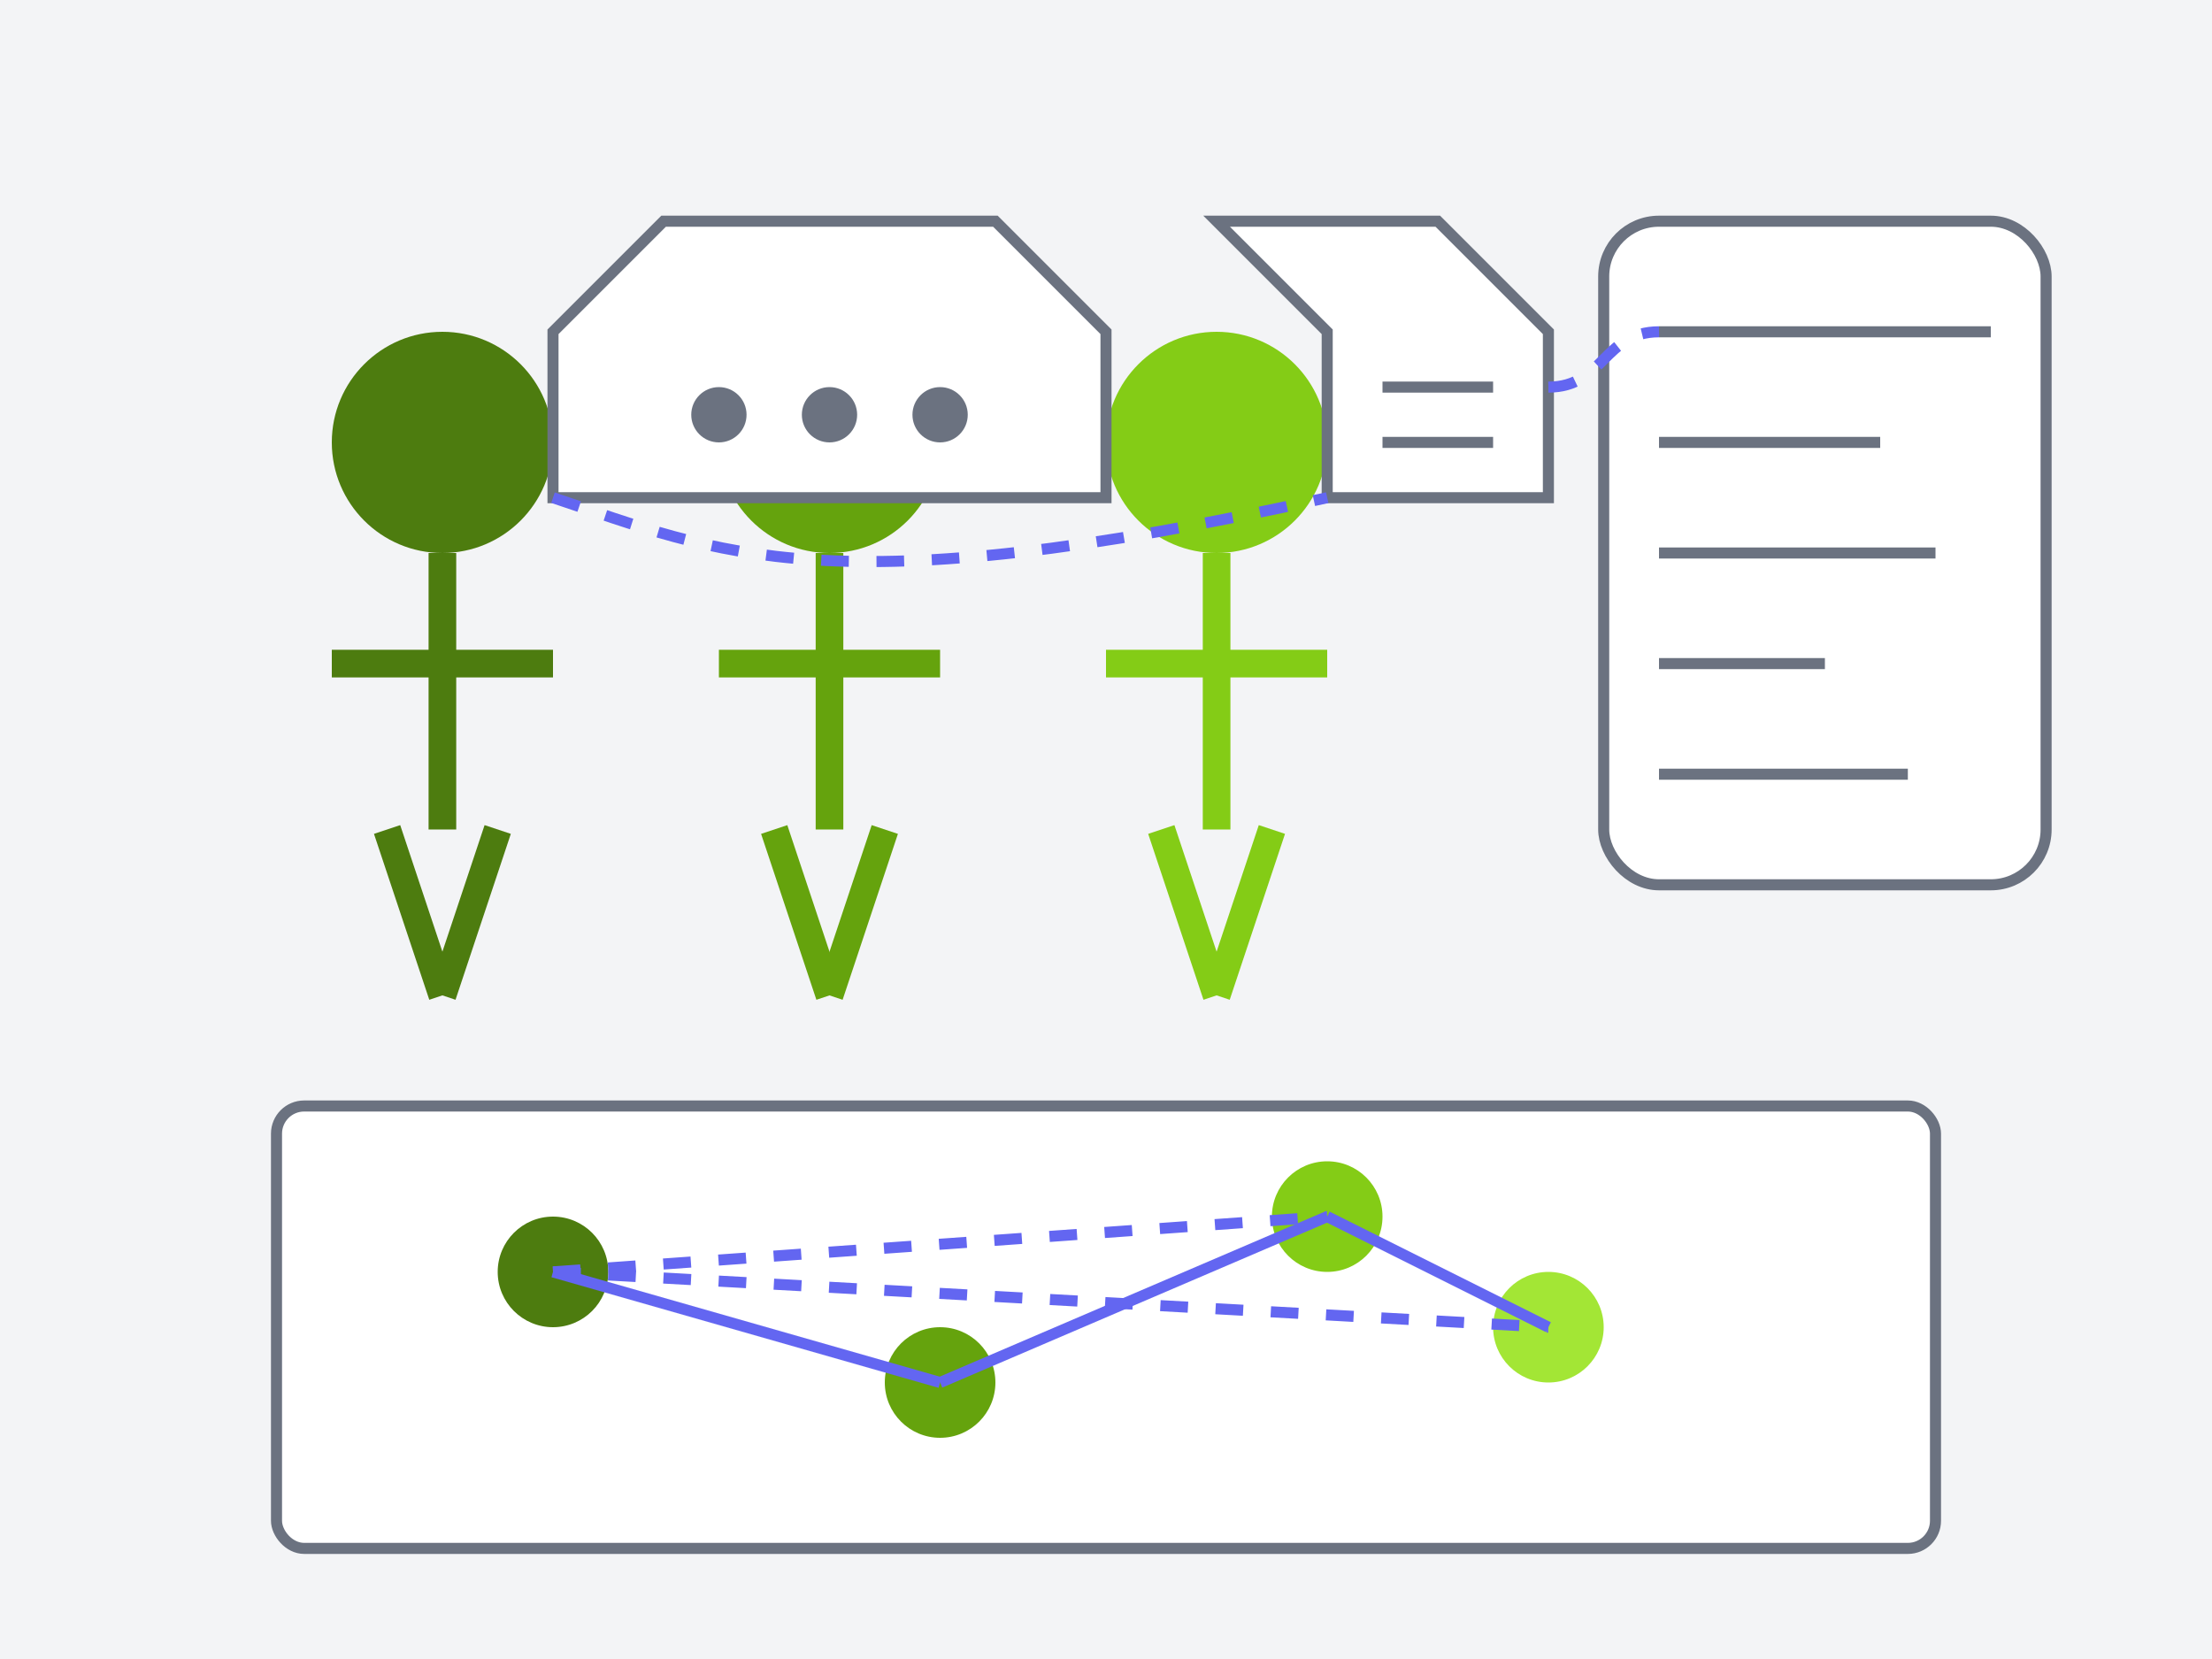 <svg width="400" height="300" viewBox="0 0 400 300" fill="none" xmlns="http://www.w3.org/2000/svg">
  <!-- Background -->
  <rect width="400" height="300" fill="#F3F4F6"/>
  
  <!-- People Silhouettes -->
  <circle cx="80" cy="80" r="20" fill="#4D7C0F"/>
  <path d="M80 100V150" stroke="#4D7C0F" stroke-width="5"/>
  <path d="M60 120L100 120" stroke="#4D7C0F" stroke-width="5"/>
  <path d="M70 150L80 180" stroke="#4D7C0F" stroke-width="5"/>
  <path d="M90 150L80 180" stroke="#4D7C0F" stroke-width="5"/>
  
  <circle cx="150" cy="80" r="20" fill="#65A30D"/>
  <path d="M150 100V150" stroke="#65A30D" stroke-width="5"/>
  <path d="M130 120L170 120" stroke="#65A30D" stroke-width="5"/>
  <path d="M140 150L150 180" stroke="#65A30D" stroke-width="5"/>
  <path d="M160 150L150 180" stroke="#65A30D" stroke-width="5"/>
  
  <circle cx="220" cy="80" r="20" fill="#84CC16"/>
  <path d="M220 100V150" stroke="#84CC16" stroke-width="5"/>
  <path d="M200 120L240 120" stroke="#84CC16" stroke-width="5"/>
  <path d="M210 150L220 180" stroke="#84CC16" stroke-width="5"/>
  <path d="M230 150L220 180" stroke="#84CC16" stroke-width="5"/>
  
  <!-- Speech Bubbles -->
  <path d="M100 60L120 40H180L200 60V90H100V60Z" fill="white" stroke="#6B7280" stroke-width="2"/>
  <circle cx="130" cy="75" r="5" fill="#6B7280"/>
  <circle cx="150" cy="75" r="5" fill="#6B7280"/>
  <circle cx="170" cy="75" r="5" fill="#6B7280"/>
  
  <path d="M240 60L220 40H260L280 60V90H240V60Z" fill="white" stroke="#6B7280" stroke-width="2"/>
  <path d="M250 70H270" stroke="#6B7280" stroke-width="2"/>
  <path d="M250 80H270" stroke="#6B7280" stroke-width="2"/>
  
  <!-- Knowledge Sharing -->
  <rect x="290" y="40" width="80" height="120" rx="10" fill="white" stroke="#6B7280" stroke-width="2"/>
  <path d="M300 60H360" stroke="#6B7280" stroke-width="2"/>
  <path d="M300 80H340" stroke="#6B7280" stroke-width="2"/>
  <path d="M300 100H350" stroke="#6B7280" stroke-width="2"/>
  <path d="M300 120H330" stroke="#6B7280" stroke-width="2"/>
  <path d="M300 140H345" stroke="#6B7280" stroke-width="2"/>
  
  <!-- Connection Lines -->
  <path d="M100 90C130 100 150 110 240 90" stroke="#6366F1" stroke-width="2" stroke-dasharray="5 5"/>
  <path d="M280 70C290 70 290 60 300 60" stroke="#6366F1" stroke-width="2" stroke-dasharray="5 5"/>
  
  <!-- Community Map -->
  <rect x="50" y="200" width="300" height="80" rx="5" fill="white" stroke="#6B7280" stroke-width="2"/>
  <circle cx="100" cy="230" r="10" fill="#4D7C0F"/>
  <circle cx="170" cy="250" r="10" fill="#65A30D"/>
  <circle cx="240" cy="220" r="10" fill="#84CC16"/>
  <circle cx="280" cy="240" r="10" fill="#A3E635"/>
  
  <!-- Connection Lines on Map -->
  <path d="M100 230L170 250" stroke="#6366F1" stroke-width="2"/>
  <path d="M170 250L240 220" stroke="#6366F1" stroke-width="2"/>
  <path d="M240 220L280 240" stroke="#6366F1" stroke-width="2"/>
  <path d="M100 230L240 220" stroke="#6366F1" stroke-width="2" stroke-dasharray="5 5"/>
  <path d="M100 230L280 240" stroke="#6366F1" stroke-width="2" stroke-dasharray="5 5"/>
</svg> 